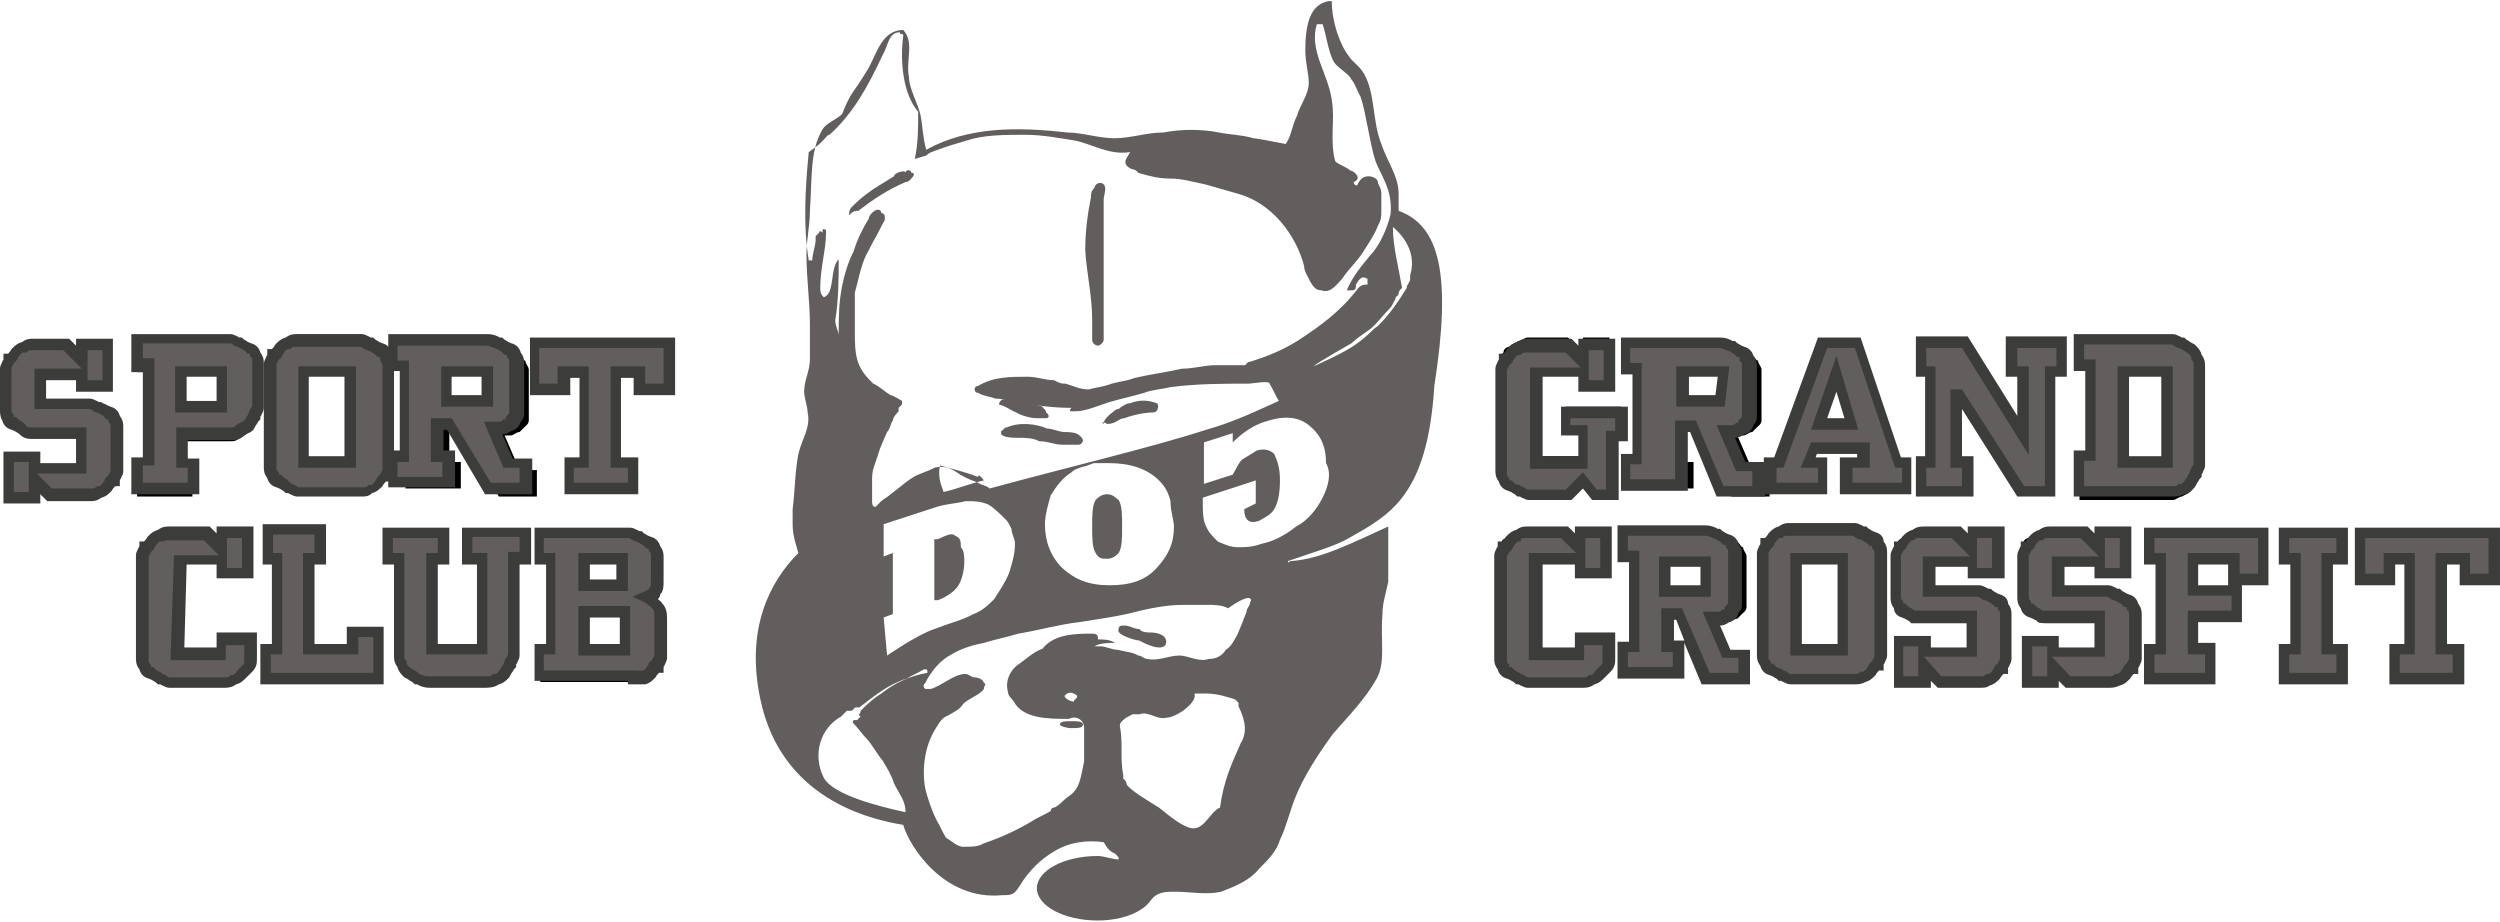 <?xml version="1.0" encoding="utf-8"?>
<!-- Generator: Adobe Illustrator 21.0.2, SVG Export Plug-In . SVG Version: 6.00 Build 0)  -->
<svg version="1.1" id="Layer_1" xmlns="http://www.w3.org/2000/svg" xmlns:xlink="http://www.w3.org/1999/xlink" x="0px" y="0px"
	 viewBox="0 0 217 80" style="enable-background:new 0 0 217 80;" xml:space="preserve">
<style type="text/css">
	.st0{fill:#615E5D;}
	.st1{fill:#3C3C3B;}
</style>
<g>
	<path d="M12.9,32.3h-1V30H20c0.3,0,0.5,0,0.8,0.3c0.3,0,0.5,0.3,0.8,0.5c0.3,0.3,0.3,0.5,0.5,0.5c0,0.3,0.3,0.5,0.3,0.8v3.8
		c0,0.3,0,0.5-0.3,0.8c0,0.3-0.3,0.5-0.5,0.8c-0.3,0.3-0.5,0.3-0.8,0.5c-0.3,0.3-0.5,0.3-0.8,0.3h-4.3v2.5h1v2.3h-4.8v-2.3h1V32.3z
		 M15.7,35.3h3.5v-3h-3.5V35.3z"/>
</g>
<g>
	<path d="M23.5,31.7c0-0.3,0-0.5,0.3-0.8c0-0.3,0.3-0.5,0.5-0.5c0.3-0.3,0.5-0.3,0.8-0.5c0.3,0,0.5-0.3,0.8-0.3h5.6
		c0.3,0,0.5,0,0.8,0.3c0.3,0,0.5,0.3,0.8,0.5c0.3,0.3,0.3,0.5,0.5,0.5c0,0.3,0.3,0.5,0.3,0.8v8.9c0,0.3,0,0.5-0.3,0.8
		c0,0.3-0.3,0.5-0.5,0.5c-0.3,0.3-0.5,0.3-0.8,0.5c-0.3,0-0.5,0.3-0.8,0.3h-5.6c-0.3,0-0.5,0-0.8-0.3c-0.3,0-0.5-0.3-0.8-0.5
		c-0.3-0.3-0.3-0.5-0.5-0.5c0-0.3-0.3-0.5-0.3-0.8V31.7z M26.6,40.1h4.1v-7.9h-4.1V40.1z"/>
</g>
<g>
	<path d="M40,37.3h-1v2.8h1v2.3h-4.8v-2.3h1v-7.9h-1V30h8.1c0.3,0,0.5,0,1,0.3c0.3,0,0.5,0.3,0.8,0.5c0.3,0.3,0.3,0.5,0.5,0.5
		c0,0.3,0.3,0.5,0.3,0.8v3.6c0,0.3,0,0.5,0,0.8c0,0.3-0.3,0.5-0.3,0.5c-0.3,0.3-0.3,0.3-0.5,0.5c-0.3,0-0.5,0.3-0.8,0.3h-0.5l1.3,3
		h1.5v2.3h-3.3L40,37.3z M39,34.8h3.5v-2.5H39V34.8z"/>
</g>
<g>
	<polygon points="55.5,32.3 53.5,32.3 53.5,40.1 55,40.1 55,42.4 49.4,42.4 49.4,40.1 50.7,40.1 50.7,32.3 48.9,32.3 48.9,33.8 
		46.4,33.8 46.4,29.7 58,29.7 58,33.8 55.5,33.8 	"/>
</g>
<g>
	<path class="st0" d="M19.2,35.3h-3.5v-3h3.5V35.3z M12.9,40.1h-1v2.3h4.8v-2.3h-1v-2.5H20c0.3,0,0.5,0,0.8-0.3s0.5-0.3,0.8-0.5
		c0.3-0.3,0.3-0.5,0.5-0.8c0-0.3,0.3-0.5,0.3-0.8v-3.8c0-0.3,0-0.5-0.3-0.8c0-0.3-0.3-0.5-0.5-0.5C21.3,30,21,30,20.8,29.7
		c-0.3,0-0.5-0.3-0.8-0.3h-8.1v2.3h1V40.1z"/>
</g>
<g>
	<path class="st1" d="M17.2,42.9h-5.8v-3.2h1v-7.4h-1V29H20c0.2,0,0.4,0.1,0.6,0.2c0.1,0,0.1,0.1,0.2,0.1H21l0.1,0.1
		c0.1,0.1,0.1,0.1,0.3,0.2c0.1,0.1,0.2,0.1,0.4,0.2c0.4,0.1,0.7,0.4,0.8,0.8c0.3,0.4,0.3,0.7,0.3,1v3.8c0,0.2-0.1,0.4-0.2,0.6
		c0,0.1-0.1,0.1-0.1,0.2v0.2l-0.1,0.1c-0.1,0.1-0.1,0.1-0.2,0.3c-0.1,0.1-0.2,0.3-0.3,0.5c-0.2,0.2-0.4,0.3-0.5,0.3
		c-0.1,0.1-0.2,0.1-0.3,0.2c-0.4,0.4-0.8,0.4-1.1,0.4h-3.8v1.6h1V42.9z M12.4,41.9h3.9v-1.3h-1v-3.5H20c0.2,0,0.3,0,0.4-0.1
		c0.2-0.2,0.4-0.3,0.5-0.3c0.1-0.1,0.2-0.1,0.3-0.2c0.1-0.1,0.1-0.1,0.2-0.3c0.1-0.1,0.1-0.2,0.2-0.4c0-0.1,0.1-0.3,0.2-0.4
		c0-0.1,0.1-0.1,0.1-0.2l0-3.8c0-0.2,0-0.3-0.1-0.4l-0.1-0.1v-0.2h-0.2l-0.2-0.2c-0.1-0.1-0.1-0.1-0.3-0.2c-0.1-0.1-0.2-0.1-0.4-0.2
		c-0.1,0-0.3-0.1-0.4-0.2c-0.1,0-0.1-0.1-0.2-0.1l-7.6,0v1.3h1v9.3h-1V41.9z M19.7,35.8h-4.5v-4h4.5V35.8z M16.2,34.8h2.6v-2.1h-2.6
		V34.8z"/>
</g>
<g>
	<path class="st0" d="M30.4,40.1h-4.1v-7.9h4.1V40.1z M23.5,40.6c0,0.3,0,0.5,0.3,0.8c0,0.3,0.3,0.5,0.5,0.5
		c0.3,0.3,0.5,0.3,0.8,0.5c0.3,0,0.5,0.3,0.8,0.3h5.6c0.3,0,0.5,0,0.8-0.3c0.3,0,0.5-0.3,0.8-0.5c0.3-0.3,0.3-0.5,0.5-0.5
		c0-0.3,0.3-0.5,0.3-0.8v-8.9c0-0.3,0-0.5-0.3-0.8c0-0.3-0.3-0.5-0.5-0.5c-0.3-0.3-0.5-0.3-0.8-0.5c-0.3,0-0.5-0.3-0.8-0.3h-5.6
		c-0.3,0-0.5,0-0.8,0.3c-0.3,0-0.5,0.3-0.8,0.5c-0.3,0.3-0.3,0.5-0.5,0.5c0,0.3-0.3,0.5-0.3,0.8V40.6z"/>
</g>
<g>
	<path class="st1" d="M31.4,43.1h-5.6c-0.2,0-0.4-0.1-0.6-0.2c-0.1,0-0.1-0.1-0.2-0.1h-0.2l-0.1-0.1c-0.1-0.1-0.1-0.1-0.3-0.2
		c-0.1-0.1-0.2-0.1-0.4-0.2c-0.4-0.1-0.7-0.4-0.8-0.8c-0.3-0.4-0.3-0.7-0.3-1v-8.9c0-0.2,0.1-0.4,0.2-0.6c0-0.1,0.1-0.1,0.1-0.2
		v-0.5l0.4,0c0.1-0.1,0.2-0.2,0.3-0.4c0.3-0.3,0.5-0.5,0.9-0.6c0.4-0.3,0.7-0.3,1-0.3h5.6c0.2,0,0.4,0.1,0.6,0.2
		c0.1,0,0.1,0.1,0.2,0.1h0.2l0.1,0.1c0.1,0.1,0.1,0.1,0.3,0.2c0.1,0.1,0.2,0.1,0.4,0.2c0.4,0.1,0.7,0.4,0.7,0.8
		c0.3,0.4,0.3,0.7,0.3,1v8.9c0,0.2-0.1,0.4-0.2,0.6c0,0.1-0.1,0.1-0.1,0.2v0.5l-0.4,0c-0.1,0.1-0.2,0.2-0.3,0.4
		c-0.3,0.3-0.5,0.5-0.9,0.6C32,43.1,31.7,43.1,31.4,43.1z M25.3,42c0.1,0,0.3,0.1,0.4,0.2c0.1,0,0.1,0.1,0.2,0.1l5.6,0
		c0.2,0,0.3,0,0.4-0.1l0.1-0.1h0.2c0.1,0,0.3-0.2,0.4-0.4c0.1-0.1,0.1-0.1,0.1-0.2c0.1-0.1,0.1-0.2,0.3-0.3c0-0.1,0.1-0.2,0.1-0.2
		c0-0.1,0.1-0.1,0.1-0.2l0-8.9c0-0.2,0-0.3-0.1-0.4L33,31.2V31h-0.2l-0.2-0.2c-0.1-0.1-0.1-0.1-0.3-0.2c-0.1-0.1-0.2-0.1-0.4-0.2
		c-0.1,0-0.3-0.1-0.4-0.2c-0.1,0-0.1-0.1-0.2-0.1l-5.6,0c-0.2,0-0.3,0-0.4,0.1l-0.1,0.1h-0.2c-0.1,0-0.3,0.2-0.4,0.4
		c-0.1,0.1-0.1,0.1-0.1,0.2c-0.1,0.1-0.1,0.2-0.3,0.3c0,0.1-0.1,0.2-0.1,0.2c0,0.1-0.1,0.1-0.1,0.2l0,8.9c0,0.2,0,0.3,0.1,0.4
		l0.1,0.1v0.2h0.2l0.2,0.2c0.1,0.1,0.1,0.1,0.3,0.2C25,41.8,25.1,41.8,25.3,42z M30.9,40.6h-5v-8.8h5V40.6z M26.8,39.6h3.1v-6.9
		h-3.1V39.6z"/>
</g>
<g>
	<path class="st0" d="M42.3,34.8h-3.5v-2.5h3.5V34.8z M42.3,42.4h3.3v-2.3h-1.5l-1.3-3h0.5c0.3,0,0.5,0,0.8-0.3
		c0.3,0,0.5-0.3,0.5-0.5c0.3-0.3,0.3-0.5,0.3-0.5c0-0.3,0-0.5,0-0.8v-3.6c0-0.3,0-0.5-0.3-0.8c0-0.3-0.3-0.5-0.5-0.5
		c-0.3-0.3-0.5-0.3-0.8-0.5c-0.3,0-0.5-0.3-1-0.3h-8.1v2.3h1v7.9h-1v2.3H39v-2.3h-1v-2.8h1L42.3,42.4z"/>
</g>
<g>
	<path class="st1" d="M46.1,42.9h-4l-3.3-5.6h-0.3v1.8h1v3.2h-5.8v-3.2h1v-6.9h-1V29h8.6c0.4,0,0.7,0.1,0.9,0.2
		c0.1,0,0.1,0.1,0.2,0.1h0.2l0.1,0.1c0.1,0.1,0.1,0.1,0.3,0.2c0.1,0.1,0.2,0.1,0.4,0.2c0.4,0.1,0.7,0.4,0.8,0.8
		c0.3,0.4,0.3,0.7,0.3,1v4.3c0,0.1,0,0.4-0.3,0.7c-0.1,0.4-0.4,0.7-0.8,0.8c-0.3,0.2-0.5,0.3-0.8,0.3l0.9,2.1h1.7V42.9z M42.6,41.9
		h2.5v-1.3h-1.4l-1.7-4h1.2c0.2,0,0.3,0,0.4-0.1l0.1-0.1h0.2v-0.2l0.2-0.2c0.1-0.1,0.1-0.2,0.1-0.2l0-4.3c0-0.2,0-0.3-0.1-0.4
		l-0.1-0.1v-0.2h-0.2l-0.2-0.2c-0.1-0.1-0.1-0.1-0.3-0.2c-0.1-0.1-0.2-0.1-0.4-0.2c-0.1,0-0.2-0.1-0.3-0.1c-0.2-0.1-0.3-0.1-0.5-0.1
		h-7.6v1.3h1v8.8h-1v1.3h3.9v-1.3h-1v-3.8h1.8L42.6,41.9z M42.8,35.3h-4.5v-3.5h4.5V35.3z M39.2,34.3h2.6v-1.6h-2.6V34.3z"/>
</g>
<g>
	<polygon class="st0" points="55.5,33.8 58,33.8 58,29.7 46.4,29.7 46.4,33.8 48.9,33.8 48.9,32.3 50.7,32.3 50.7,40.1 49.4,40.1 
		49.4,42.4 55,42.4 55,40.1 53.5,40.1 53.5,32.3 55.5,32.3 	"/>
</g>
<g>
	<path class="st1" d="M55.5,42.9h-6.5v-3.2h1.3v-6.9h-0.8v1.5h-3.5v-5h12.6v5H55v-1.5h-1.1v6.9h1.5V42.9z M49.9,41.9h4.6v-1.3H53
		v-8.8h3v1.5h1.6v-3.1H46.8v3.1h1.6v-1.5h2.7v8.8h-1.3V41.9z"/>
</g>
<g>
	<path d="M15.7,56.4h3.8v-1.3H22v1.8c0,0.3,0,0.5-0.3,0.8c-0.3,0.3-0.3,0.5-0.5,0.5c-0.3,0.3-0.5,0.3-0.8,0.5
		c-0.3,0-0.5,0.3-0.8,0.3h-4.8c-0.3,0-0.5,0-0.8-0.3c-0.3,0-0.5-0.3-0.8-0.5c-0.3-0.3-0.3-0.5-0.5-0.5c0-0.3-0.3-0.5-0.3-0.8V48
		c0-0.3,0-0.5,0.3-0.8c0-0.3,0.3-0.5,0.5-0.5c0.3-0.3,0.5-0.3,0.8-0.5c0.3,0,0.5-0.3,0.8-0.3h3.3l1.3,1.3V46h2.3v3.6h-2.5v-1.3h-3.8
		L15.7,56.4L15.7,56.4z"/>
</g>
<g>
	<polygon points="27.9,48.5 26.8,48.5 26.8,56.4 30.6,56.4 30.6,54.9 32.9,54.9 32.9,58.9 23,58.9 23,56.4 24.1,56.4 24.1,48.5 
		23.3,48.5 23.3,46 27.9,46 	"/>
</g>
<g>
	<path d="M41.5,56.4v-7.9h-1.3v-2.3h5.1v2.3h-1v8.4c0,0.3,0,0.5-0.3,0.8c0,0.3-0.3,0.5-0.5,0.8c-0.3,0.3-0.5,0.3-0.8,0.5
		c-0.3,0-0.5,0.3-1,0.3H37c-0.3,0-0.8,0-1-0.3c-0.3,0-0.5-0.3-0.8-0.5c-0.3-0.3-0.3-0.5-0.5-0.8c0-0.3-0.3-0.5-0.3-0.8v-8.4h-1v-2.3
		h4.8v2.3h-1v7.9H41.5z"/>
</g>
<g>
	<path d="M46.9,58.9v-2.3h1v-7.9h-1v-2.3h7.9c0.3,0,0.5,0,0.8,0.3c0.3,0,0.5,0.3,0.8,0.5c0.3,0.3,0.3,0.5,0.5,0.5
		c0,0.3,0.3,0.5,0.3,0.8v2c0,0.5,0,0.8-0.3,1c-0.3,0.3-0.5,0.5-0.8,0.5c0.5,0,0.8,0.3,1,0.8c0.3,0.3,0.3,0.8,0.3,1v3.3
		c0,0.3,0,0.5-0.3,0.8c0,0.3-0.3,0.5-0.5,0.5c-0.3,0.3-0.5,0.3-0.8,0.5c-0.3,0-0.5,0.3-0.8,0.3h-8.1C46.9,59.2,46.9,58.9,46.9,58.9z
		 M50.7,50.8H54v-2.3h-3.3V50.8z M50.7,56.4h3.5v-3.3h-3.5V56.4z"/>
</g>
<g>
	<path class="st0" d="M15.7,48.5h3.5v1.3h2.3v-3.6h-2.3v1.3L18,46.2h-3.3c-0.3,0-0.5,0-0.8,0.3c-0.3,0-0.5,0.3-0.8,0.5
		c-0.3,0.3-0.3,0.5-0.5,0.5c0,0.3-0.3,0.5-0.3,0.8v8.9c0,0.3,0,0.5,0.3,0.8c0,0.3,0.3,0.5,0.5,0.5c0.3,0.3,0.5,0.3,0.8,0.5
		c0.3,0,0.5,0.3,0.8,0.3h4.8c0.3,0,0.5,0,0.8-0.3c0.3,0,0.5-0.3,0.8-0.5c0.3-0.3,0.5-0.5,0.5-0.5c0.3-0.3,0.3-0.5,0.3-0.8v-1.8h-2.5
		v1.3h-3.8L15.7,48.5L15.7,48.5z"/>
</g>
<g>
	<path class="st1" d="M19.5,59.7h-4.8c-0.2,0-0.4-0.1-0.6-0.2c-0.1,0-0.1-0.1-0.2-0.1h-0.2l-0.1-0.1c-0.1-0.1-0.1-0.1-0.3-0.2
		c-0.1-0.1-0.2-0.1-0.4-0.2c-0.4-0.1-0.7-0.4-0.8-0.8c-0.3-0.4-0.3-0.7-0.3-1v-8.9c0-0.2,0.1-0.4,0.2-0.6c0-0.1,0.1-0.1,0.1-0.2V47
		l0.4,0c0.1-0.1,0.2-0.2,0.3-0.4c0.3-0.3,0.5-0.5,0.9-0.6c0.4-0.3,0.7-0.3,1-0.3h3.5l0.6,0.6v-0.6H22v4.5h-3.2V49h-2.6l-0.2,7.2h2.8
		v-1.3h3.5v2.3c0,0.3,0,0.7-0.4,1.1l-0.5,0.5c-0.3,0.3-0.5,0.5-0.9,0.6C20.1,59.7,19.7,59.7,19.5,59.7z M14.1,58.5
		c0.1,0,0.3,0.1,0.4,0.2c0.1,0,0.1,0.1,0.2,0.1l4.8,0c0.2,0,0.3,0,0.4-0.1l0.1-0.1h0.2c0.1,0,0.3-0.2,0.4-0.4l0.5-0.5
		c0.1-0.1,0.1-0.2,0.1-0.4v-1.3h-1.6v1.3h-4.8l0.3-9.1h3.9l-1.3-1.3h-3.1c-0.2,0-0.3,0-0.4,0.1L14.1,47h-0.2c-0.1,0-0.3,0.2-0.4,0.4
		c-0.1,0.1-0.1,0.1-0.1,0.2c-0.1,0.1-0.1,0.2-0.3,0.3c0,0.1-0.1,0.2-0.1,0.2c0,0.1-0.1,0.1-0.1,0.2l0,8.9c0,0.2,0,0.3,0.1,0.4
		l0.1,0.1v0.2h0.2l0.2,0.2c0.1,0.1,0.1,0.1,0.3,0.2C13.9,58.3,14,58.4,14.1,58.5z M19.7,49.3H21v-2.6h-1.3V49.3z"/>
</g>
<g>
	<polygon class="st0" points="27.9,46 23.3,46 23.3,48.5 24.1,48.5 24.1,56.4 23,56.4 23,58.9 32.9,58.9 32.9,54.9 30.6,54.9 
		30.6,56.4 26.8,56.4 26.8,48.5 27.9,48.5 	"/>
</g>
<g>
	<path class="st1" d="M33.4,59.4H22.6v-3.5h1V49h-0.8v-3.5h5.5V49h-1v6.9h2.8v-1.5h3.2V59.4z M23.5,58.4h8.9v-3.1h-1.3v1.5h-4.8V48
		h1v-1.6h-3.6V48h0.8v8.8h-1V58.4z"/>
</g>
<g>
	<path class="st0" d="M37.5,56.4v-7.9h1v-2.3h-4.8v2.3h1v8.4c0,0.3,0,0.5,0.3,0.8c0,0.3,0.3,0.5,0.5,0.8c0.3,0.3,0.5,0.3,0.8,0.5
		c0.3,0,0.5,0.3,1,0.3h4.8c0.3,0,0.8,0,1-0.3c0.3,0,0.5-0.3,0.8-0.5c0.3-0.3,0.3-0.5,0.5-0.8c0-0.3,0.3-0.5,0.3-0.8v-8.4h1v-2.3
		h-5.1v2.3h1.3v7.9H37.5z"/>
</g>
<g>
	<path class="st1" d="M42.1,59.7h-4.8c-0.4,0-0.7-0.1-0.9-0.2c-0.1,0-0.1-0.1-0.2-0.1H36l-0.1-0.1c-0.1-0.1-0.1-0.1-0.3-0.2
		c-0.1-0.1-0.3-0.2-0.5-0.3c-0.3-0.3-0.5-0.5-0.6-0.9c-0.3-0.4-0.3-0.7-0.3-1V49h-1v-3.2H39V49h-1v6.9h3.4V49h-1.3v-3.2h6V49h-1v7.9
		c0,0.2-0.1,0.4-0.2,0.6c0,0.1-0.1,0.1-0.1,0.2v0.2L44.7,58c-0.1,0.1-0.1,0.1-0.2,0.3c-0.1,0.1-0.2,0.3-0.3,0.5
		c-0.3,0.3-0.5,0.5-0.9,0.6C42.9,59.7,42.3,59.7,42.1,59.7z M36.4,58.5c0.1,0,0.2,0.1,0.3,0.1c0.2,0.1,0.3,0.1,0.5,0.1h4.8
		c0.4,0,0.6,0,0.7-0.1l0.1-0.1h0.2c0.1,0,0.3-0.2,0.4-0.4c0.1-0.1,0.1-0.1,0.2-0.3c0.1-0.1,0.1-0.2,0.2-0.4c0-0.1,0.1-0.3,0.2-0.4
		c0-0.1,0.1-0.1,0.1-0.2l0-8.9h1v-1.3H41V48h1.3v8.8H37V48h1v-1.3h-3.9V48h1v8.9c0,0.2,0,0.3,0.1,0.4l0.1,0.1v0.2
		c0,0.1,0.2,0.3,0.4,0.4c0.1,0.1,0.1,0.1,0.3,0.2C36.2,58.3,36.3,58.4,36.4,58.5z"/>
</g>
<g>
	<path class="st0" d="M50.7,48.5H54v2.3h-3.3V48.5z M50.7,53.1h3.5v3.3h-3.5V53.1z M55,58.9c0.3,0,0.5,0,0.8-0.3
		c0.3,0,0.5-0.3,0.8-0.5c0.3-0.3,0.3-0.5,0.5-0.5c0-0.3,0.3-0.5,0.3-0.8v-3.3c0-0.3,0-0.8-0.3-1c-0.3-0.3-0.5-0.5-1-0.8
		c0.5-0.3,0.8-0.3,0.8-0.5c0.3-0.3,0.3-0.5,0.3-1v-2c0-0.3,0-0.5-0.3-0.8c0-0.3-0.3-0.5-0.5-0.5c-0.3-0.3-0.5-0.3-0.8-0.5
		c-0.3,0-0.5-0.3-0.8-0.3h-7.9v2.3h1v7.9h-1v2.3H55V58.9z"/>
</g>
<g>
	<path class="st1" d="M55,59.4h-0.5v-0.3h-8.1v-3.2h1V49h-1v-3.2h8.3c0.2,0,0.4,0.1,0.6,0.2c0.1,0,0.1,0.1,0.2,0.1h0.2l0.1,0.1
		c0.1,0.1,0.1,0.1,0.3,0.2c0.1,0.1,0.2,0.1,0.4,0.2c0.4,0.1,0.7,0.4,0.8,0.8c0.3,0.4,0.3,0.7,0.3,1v2c0,0.5,0,0.9-0.3,1.2
		c0,0.2-0.1,0.3-0.2,0.4c0.1,0.1,0.3,0.2,0.4,0.4c0.4,0.4,0.4,1,0.4,1.4v3.3c0,0.2-0.1,0.4-0.2,0.6c0,0.1-0.1,0.1-0.1,0.2v0.5
		l-0.4,0c-0.1,0.1-0.2,0.2-0.3,0.4c-0.3,0.3-0.5,0.5-0.9,0.6C55.6,59.4,55.2,59.4,55,59.4z M47.4,58.2h8.1v0.1l0.1-0.1h0.2
		c0.1,0,0.3-0.2,0.4-0.4c0.1-0.1,0.1-0.1,0.1-0.2c0.1-0.1,0.1-0.2,0.3-0.3c0-0.1,0.1-0.2,0.1-0.2c0-0.1,0.1-0.1,0.1-0.2l0-3.3
		c0-0.4,0-0.6-0.1-0.7c-0.2-0.2-0.5-0.5-0.9-0.7l-0.9-0.4l0.9-0.4c0.2-0.1,0.3-0.1,0.4-0.2c0,0,0.1,0,0.1,0v-0.1l0.1-0.1
		c0.1-0.1,0.1-0.2,0.1-0.7v-2c0-0.2,0-0.3-0.1-0.4l-0.1-0.1v-0.2h-0.2l-0.2-0.2c-0.1-0.1-0.1-0.1-0.3-0.2c-0.1-0.1-0.2-0.1-0.4-0.2
		c-0.1,0-0.3-0.1-0.4-0.2c-0.1,0-0.1-0.1-0.2-0.1l-7.4,0V48h1v8.8h-1V58.2z M54.7,56.9h-4.5v-4.3h4.5V56.9z M51.2,55.9h2.6v-2.3
		h-2.6V55.9z M54.5,51.3h-4.3V48h4.3V51.3z M51.2,50.3h2.3V49h-2.3V50.3z"/>
</g>
<g>
	<path d="M135.9,35.3h4.8v2h-0.8v5.1h-1.5l-1-1.3l-1.3,1.3h-3.5c-0.3,0-0.5,0-0.8-0.3c-0.3,0-0.5-0.3-0.8-0.5
		c-0.3-0.3-0.3-0.5-0.5-0.5c0-0.3-0.3-0.5-0.3-0.8v-8.9c0-0.3,0-0.5,0.3-0.8c0-0.3,0.3-0.5,0.5-0.5c0.3-0.3,0.5-0.3,0.8-0.5
		c0.3,0,0.5-0.3,0.8-0.3h3.5l1.3,1.3v-1.3h2.3V33h-2.3v-1.3h-4.1v7.9h4.1v-2.8h-1.5V35.3z"/>
</g>
<g>
	<path d="M147,37.3h-1v2.8h1v2.3h-4.8v-2.3h1v-7.9h-1V30h8.1c0.3,0,0.5,0,1,0.3c0.3,0,0.5,0.3,0.8,0.5c0.3,0.3,0.3,0.5,0.5,0.5
		c0,0.3,0.3,0.5,0.3,0.8v3.6c0,0.3,0,0.5,0,0.8c0,0.3-0.3,0.5-0.3,0.5c-0.3,0.3-0.3,0.3-0.5,0.5c-0.3,0-0.5,0.3-0.8,0.3h-0.5l1.3,3
		h1.5v2.3h-3.3L147,37.3z M146,34.8h3.5v-2.5H146V34.8z"/>
</g>
<g>
	<path d="M161.5,38.9h-4.3l-0.5,1.3h1.3v2.3h-4.6v-2.3h0.8l3.8-10.4h3l3.5,10.4h0.8v2.3h-5.3v-2.3h1.5L161.5,38.9z M159.2,32.5
		l-1.5,4.3h2.8L159.2,32.5L159.2,32.5z"/>
</g>
<g>
	<polygon points="175.7,37.8 175.7,32.3 174.6,32.3 174.6,29.7 179,29.7 179,32.3 177.9,32.3 177.9,42.7 175.4,42.7 170.1,34.3 
		169.8,34.3 169.8,40.1 170.8,40.1 170.8,42.7 166.8,42.7 166.8,40.1 167.5,40.1 167.5,32.3 166.8,32.3 166.8,29.7 170.6,29.7 	"/>
</g>
<g>
	<path d="M180.5,40.1h1v-7.9h-1V30h8.1c0.3,0,0.5,0,0.8,0.3c0.3,0,0.5,0.3,0.8,0.5c0.3,0.3,0.3,0.5,0.5,0.8c0,0.3,0.3,0.5,0.3,0.8
		v8.6c0,0.3,0,0.5-0.3,0.8c0,0.3-0.3,0.5-0.5,0.8c-0.3,0.3-0.5,0.3-0.8,0.5c-0.3,0-0.5,0.3-0.8,0.3h-8.1V40.1z M184.3,40.1h3.8v-7.9
		h-3.8V40.1z"/>
</g>
<g>
	<path class="st0" d="M135.9,37.3h1.5v2.8h-4.1v-7.9h4.1v1.3h2.3V30h-2.3v1.3l-1.3-1.3h-3.5c-0.3,0-0.5,0-0.8,0.3
		c-0.3,0-0.5,0.3-0.8,0.5c-0.3,0.3-0.3,0.5-0.5,0.5c0,0.3-0.3,0.5-0.3,0.8v8.9c0,0.3,0,0.5,0.3,0.8c0,0.3,0.3,0.5,0.5,0.5
		c0.3,0.3,0.5,0.3,0.8,0.5c0.3,0,0.5,0.3,0.8,0.3h3.5l1.3-1.3l1,1.3h1.5v-5.1h0.8v-2h-4.8V37.3z"/>
</g>
<g>
	<path class="st1" d="M140.4,43.4h-2.2l-0.8-1l-1,1h-3.7c-0.2,0-0.4-0.1-0.6-0.2c-0.1,0-0.1-0.1-0.2-0.1h-0.2l-0.1-0.1
		c-0.1-0.1-0.1-0.1-0.3-0.2c-0.1-0.1-0.2-0.1-0.4-0.2c-0.4-0.1-0.7-0.4-0.8-0.8c-0.3-0.4-0.3-0.7-0.3-1V32c0-0.2,0.1-0.4,0.2-0.6
		c0-0.1,0.1-0.1,0.1-0.2v-0.5l0.4,0c0.1-0.1,0.2-0.2,0.3-0.4c0.3-0.3,0.5-0.5,0.9-0.6c0.4-0.3,0.7-0.3,1-0.3h3.7l0.6,0.6v-0.6h3.2
		V34h-3.2v-1.3h-3.1v6.9h3.1v-1.8h-1.5v-2.5h5.8v3h-0.8V43.4z M132,42.2c0.1,0,0.3,0.1,0.4,0.2c0.1,0,0.1,0.1,0.2,0.1l3.3,0l1.5-1.5
		l1.2,1.5h0.8v-5.1h0.8v-1.1h-3.9v0.6h1.5v3.8h-5v-8.8h4.4l-1.3-1.3h-3.4c-0.2,0-0.3,0-0.4,0.1l-0.1,0.1h-0.2
		c-0.1,0-0.3,0.2-0.4,0.4c-0.1,0.1-0.1,0.1-0.1,0.2c-0.1,0.1-0.1,0.2-0.3,0.3c0,0.1-0.1,0.2-0.1,0.2c0,0.1-0.1,0.1-0.1,0.2l0,8.9
		c0,0.2,0,0.3,0.1,0.4l0.1,0.1v0.2h0.2l0.2,0.2c0.1,0.1,0.1,0.1,0.3,0.2C131.7,42,131.9,42.1,132,42.2z M137.9,33h1.3v-2.6h-1.3V33z
		"/>
</g>
<g>
	<path class="st0" d="M149.3,34.8H146v-2.5h3.5L149.3,34.8L149.3,34.8z M149.3,42.7h3.3v-2.3h-1.5l-1.3-3h0.5c0.3,0,0.5,0,0.8-0.3
		c0.3,0,0.5-0.3,0.5-0.5c0.3-0.3,0.3-0.5,0.3-0.5c0-0.3,0-0.5,0-0.8v-3.6c0-0.3,0-0.5-0.3-0.8c0-0.3-0.3-0.5-0.5-0.5
		c-0.3-0.3-0.5-0.3-0.8-0.5c-0.3,0-0.5-0.3-1-0.3h-8.1V32h1v7.9h-1v2.3h4.8v-2.3l0,0v-2.8h1L149.3,42.7z"/>
</g>
<g>
	<path class="st1" d="M153.1,43.1H149l-2.3-5.6h-0.2v5.1h-5.8v-3.2h1v-6.9h-1v-3.2h8.6c0.4,0,0.7,0.1,0.9,0.2c0.1,0,0.1,0.1,0.2,0.1
		h0.2l0.1,0.1c0.1,0.1,0.1,0.1,0.3,0.2c0.1,0.1,0.2,0.1,0.4,0.2c0.4,0.1,0.7,0.4,0.8,0.8c0.3,0.4,0.3,0.7,0.3,1v4.3
		c0,0.1,0,0.4-0.3,0.7c-0.1,0.4-0.4,0.7-0.8,0.8c-0.3,0.2-0.5,0.3-0.8,0.3l0.9,2.1h1.7V43.1z M149.6,42.2h2.5v-1.3h-1.4l-1.7-4h1.2
		c0.2,0,0.3,0,0.4-0.1l0.1-0.1h0.2v-0.2l0.2-0.2c0.1-0.1,0.1-0.2,0.1-0.2l0-4.3c0-0.2,0-0.3-0.1-0.4l-0.1-0.1V31h-0.2l-0.2-0.2
		c-0.1-0.1-0.1-0.1-0.3-0.2c-0.1-0.1-0.2-0.1-0.4-0.2c-0.1,0-0.2-0.1-0.3-0.1c-0.2-0.1-0.3-0.1-0.5-0.1h-7.6v1.3h1v8.8h-1v1.3h3.9
		v-5.1h1.8L149.6,42.2z M149.7,35.3h-4.2v-3.5h4.6L149.7,35.3z M146.5,34.3h2.4l0.2-1.6h-2.5V34.3z"/>
</g>
<g>
	<path class="st0" d="M159.4,32.5l1.3,4.3h-2.8L159.4,32.5L159.4,32.5z M161.7,40.1h-1.5v2.3h5.3v-2.3h-0.8l-3.5-10.4h-3l-3.8,10.4
		h-0.8v2.3h4.6v-2.3h-1.3l0.5-1.3h4.3V40.1z"/>
</g>
<g>
	<path class="st1" d="M166,42.9h-6.3v-3.2h1.5v-0.3h-3.5l-0.1,0.3h1v3.2h-5.5v-3.2h0.9l3.8-10.4h3.7l3.5,10.4h0.9V42.9z M160.7,41.9
		h4.4v-1.3h-0.6l-3.5-10.4h-2.4l-3.8,10.4h-0.6v1.3h3.6v-1.3h-1.5l0.9-2.2h5.1v2.2h-1.5V41.9z M161.3,37.3h-4.1l2.2-6.4L161.3,37.3z
		 M158.6,36.3h1.5l-0.7-2.3L158.6,36.3z"/>
</g>
<g>
	<polygon class="st0" points="175.7,37.8 170.6,29.7 166.8,29.7 166.8,32.3 167.5,32.3 167.5,40.1 166.8,40.1 166.8,42.7 
		170.8,42.7 170.8,40.1 169.8,40.1 169.8,34.3 170.1,34.3 175.4,42.7 177.9,42.7 177.9,32.3 179,32.3 179,29.7 174.6,29.7 
		174.6,32.3 175.7,32.3 	"/>
</g>
<g>
	<path class="st1" d="M178.4,43.1h-3.3l-4.8-7.6v4.1h1v3.5h-5v-3.5h0.8v-6.9h-0.8v-3.5h4.5l4.3,6.9v-3.4h-1v-3.5h5.3v3.5h-1V43.1z
		 M175.7,42.2h1.8V31.8h1v-1.6h-3.4v1.6h1v7.7l-5.8-9.3h-3.1v1.6h0.8v8.8h-0.8v1.6h3.1v-1.6h-1v-6.8h1L175.7,42.2z"/>
</g>
<g>
	<path class="st0" d="M184.3,32.3h3.8v7.9h-3.8V32.3z M180.5,42.7h8.1c0.3,0,0.5,0,0.8-0.3c0.3,0,0.5-0.3,0.8-0.5
		c0.3-0.3,0.3-0.5,0.5-0.8c0-0.3,0.3-0.5,0.3-0.8v-8.6c0-0.3,0-0.5-0.3-0.8c0-0.3-0.3-0.5-0.5-0.8c-0.3-0.3-0.5-0.3-0.8-0.5
		c-0.3,0-0.5-0.3-0.8-0.3h-8.1v2.3h1v7.9h-1V42.7z"/>
</g>
<g>
	<path class="st1" d="M188.6,43.1H180v-4h1v-6.9h-1V29h8.6c0.2,0,0.4,0.1,0.6,0.2c0.1,0,0.1,0.1,0.2,0.1h0.2l0.1,0.1
		c0.1,0.1,0.1,0.1,0.3,0.2c0.1,0.1,0.3,0.2,0.5,0.3c0.3,0.3,0.5,0.5,0.6,0.9c0.3,0.4,0.3,0.7,0.3,1v8.6c0,0.2-0.1,0.4-0.2,0.6
		c0,0.1-0.1,0.1-0.1,0.2v0.2l-0.1,0.1c-0.1,0.1-0.1,0.1-0.2,0.3c-0.1,0.1-0.2,0.3-0.3,0.5c-0.3,0.3-0.5,0.5-0.9,0.6
		C189.2,43.1,188.8,43.1,188.6,43.1z M181,42.2h7.6c0.2,0,0.3,0,0.4-0.1l0.1-0.1h0.2c0.1,0,0.3-0.2,0.4-0.4c0.1-0.1,0.1-0.1,0.2-0.3
		c0.1-0.1,0.1-0.2,0.2-0.4c0-0.1,0.1-0.3,0.2-0.4c0-0.1,0.1-0.1,0.1-0.2l0-8.6c0-0.2,0-0.3-0.1-0.4l-0.1-0.1V31
		c0-0.1-0.2-0.3-0.4-0.4c-0.1-0.1-0.1-0.1-0.3-0.2c-0.1-0.1-0.2-0.1-0.4-0.2c-0.1,0-0.3-0.1-0.4-0.2c-0.1,0-0.1-0.1-0.2-0.1l-7.6,0
		v1.3h1v8.8h-1V42.2z M188.6,40.6h-4.8v-8.8h4.8V40.6z M184.8,39.6h2.8v-6.9h-2.8V39.6z"/>
</g>
<g>
	<path d="M133.3,56.4h3.8v-1.3h2.5v1.8c0,0.3,0,0.5-0.3,0.8c-0.3,0.3-0.3,0.5-0.5,0.5c-0.3,0-0.5,0.3-0.8,0.5
		c-0.3,0-0.5,0.3-0.8,0.3h-4.8c-0.3,0-0.5,0-0.8-0.3c-0.3,0-0.5-0.3-0.8-0.5c-0.3-0.3-0.3-0.5-0.5-0.5c0-0.3-0.3-0.5-0.3-0.8V48
		c0-0.3,0-0.5,0.3-0.8c0-0.3,0.3-0.5,0.5-0.5c0.3-0.3,0.5-0.3,0.8-0.5c0.3,0,0.5-0.3,0.8-0.3h3.3l1.3,1.3V46h2.3v3.6h-2.3v-1.3h-3.8
		V56.4z"/>
</g>
<g>
	<path d="M145.7,53.6h-1v2.8h1v2.3h-4.8v-2.3h1v-7.9h-1v-2.3h8.1c0.3,0,0.5,0,1,0.3c0.3,0,0.5,0.3,0.8,0.5c0.3,0.3,0.3,0.5,0.5,0.5
		c0,0.3,0.3,0.5,0.3,0.8v3.6c0,0.3,0,0.5,0,0.8c0,0.3-0.3,0.5-0.3,0.5c-0.3,0.3-0.3,0.3-0.5,0.5c-0.3,0-0.5,0.3-0.8,0.3h-1.5l1.3,3
		h1.5v2.3H148L145.7,53.6z M144.7,51.3h3.5v-2.5h-3.5V51.3z"/>
</g>
<g>
	<path d="M153.1,48c0-0.3,0-0.5,0.3-0.8c0-0.3,0.3-0.5,0.5-0.5c0.3-0.3,0.5-0.3,0.8-0.5c0.3,0,0.5-0.3,0.8-0.3h5.6
		c0.3,0,0.5,0,0.8,0.3c0.3,0,0.5,0.3,0.8,0.5c0.3,0.3,0.3,0.5,0.5,0.5c0,0.3,0.3,0.5,0.3,0.8v8.9c0,0.3,0,0.5-0.3,0.8
		c0,0.3-0.3,0.5-0.5,0.5c-0.3,0.3-0.5,0.3-0.8,0.5c-0.3,0-0.5,0.3-0.8,0.3h-5.6c-0.3,0-0.5,0-0.8-0.3c-0.3,0-0.5-0.3-0.8-0.5
		c-0.3-0.3-0.3-0.5-0.5-0.5c0-0.3-0.3-0.5-0.3-0.8V48z M155.9,56.4h4.1v-7.9h-4.1V56.4z"/>
</g>
<g>
	<path d="M166,53.3c-0.3,0-0.5-0.3-0.8-0.5c-0.3-0.3-0.3-0.5-0.5-0.5c0-0.3-0.3-0.5-0.3-0.8V48c0-0.3,0-0.5,0.3-0.8
		c0-0.3,0.3-0.5,0.5-0.5c0.3-0.3,0.5-0.3,0.8-0.5c0.3,0,0.5-0.3,0.8-0.3h3l1.3,1.3V46h2.3v3.6h-2.3v-1h-3.5V51h4.3
		c0.3,0,0.5,0,0.8,0.3c0.3,0,0.5,0.3,0.8,0.5c0.3,0.3,0.3,0.5,0.5,0.5c0,0.3,0.3,0.5,0.3,0.8v3.8c0,0.3,0,0.5-0.3,0.8
		c0,0.3-0.3,0.5-0.5,0.5c-0.3,0.3-0.5,0.3-0.8,0.5c-0.3,0-0.5,0.3-0.8,0.3h-3.5l-1.3-1.3v1.3h-2.3v-3.6h2.3v1h4.1v-3h-4.3
		C166.5,53.6,166.3,53.6,166,53.3"/>
</g>
<g>
	<path d="M176.9,53.3c-0.3,0-0.5-0.3-0.8-0.5c-0.3-0.3-0.3-0.5-0.5-0.5c0-0.3-0.3-0.5-0.3-0.8V48c0-0.3,0-0.5,0.3-0.8
		c0-0.3,0.3-0.5,0.5-0.5c0.3-0.3,0.5-0.3,0.8-0.5c0.3,0,0.5-0.3,0.8-0.3h3l1.3,1.3V46h2.3v3.6H182v-1h-3.5V51h4.3
		c0.3,0,0.5,0,0.8,0.3c0.3,0,0.5,0.3,0.8,0.5c0.3,0.3,0.3,0.5,0.5,0.5c0,0.3,0.3,0.5,0.3,0.8v3.8c0,0.3,0,0.5-0.3,0.8
		c0,0.3-0.3,0.5-0.5,0.5c-0.3,0.3-0.5,0.3-0.8,0.5c-0.3,0-0.5,0.3-0.8,0.3h-3.5l-1.3-1.3v1.3h-2.3v-3.6h2.3v1h4.1v-3h-4.3
		C177.7,53.6,177.2,53.6,176.9,53.3"/>
</g>
<g>
	<polygon points="191.9,58.9 186.6,58.9 186.6,56.4 187.6,56.4 187.6,48.5 186.6,48.5 186.6,46.2 196.5,46.2 196.5,50.3 193.9,50.3 
		193.9,48.5 190.4,48.5 190.4,51.3 194.2,51.3 194.2,53.6 190.4,53.6 190.4,56.4 191.9,56.4 	"/>
</g>
<g>
	<polygon points="202,56.4 203.3,56.4 203.3,58.9 198.2,58.9 198.2,56.4 199.2,56.4 199.2,48.5 198.2,48.5 198.2,46.2 203.3,46.2 
		203.3,48.5 202,48.5 	"/>
</g>
<g>
	<polygon points="213.9,48.5 211.9,48.5 211.9,56.4 213.4,56.4 213.4,58.9 207.9,58.9 207.9,56.4 209.1,56.4 209.1,48.5 207.4,48.5 
		207.4,50.3 204.8,50.3 204.8,46.2 216.5,46.2 216.5,50.3 213.9,50.3 	"/>
</g>
<g>
	<path class="st0" d="M133.3,48.5h3.8v1.3h2.3v-3.6h-2.3v1.3l-1.3-1.3h-3.3c-0.3,0-0.5,0-0.8,0.3c-0.3,0-0.5,0.3-0.8,0.5
		c-0.3,0.3-0.3,0.5-0.5,0.5c0,0.3-0.3,0.5-0.3,0.8v8.9c0,0.3,0,0.5,0.3,0.8c0,0.3,0.3,0.5,0.5,0.5c0.3,0.3,0.5,0.3,0.8,0.5
		c0.3,0,0.5,0.3,0.8,0.3h4.8c0.3,0,0.5,0,0.8-0.3c0.3,0,0.5-0.3,0.8-0.5c0.3-0.3,0.5-0.5,0.5-0.5c0.3-0.3,0.3-0.5,0.3-0.8v-1.8h-2.5
		v1.3h-3.8V48.5z"/>
</g>
<g>
	<path class="st1" d="M137.4,59.7h-4.8c-0.2,0-0.4-0.1-0.6-0.2c-0.1,0-0.1-0.1-0.2-0.1h-0.2l-0.1-0.1c-0.1-0.1-0.1-0.1-0.3-0.2
		c-0.1-0.1-0.2-0.1-0.4-0.2c-0.4-0.1-0.7-0.4-0.8-0.8c-0.3-0.4-0.3-0.7-0.3-1v-8.9c0-0.2,0.1-0.4,0.2-0.6c0-0.1,0.1-0.1,0.1-0.2V47
		l0.4,0c0.1-0.1,0.2-0.2,0.3-0.4c0.3-0.3,0.5-0.5,0.9-0.6c0.4-0.3,0.7-0.3,1-0.3h3.5l0.6,0.6v-0.6h3.2v4.5h-3.2V49h-2.8v7.2h2.8
		v-1.3h3.5v2.3c0,0.3,0,0.7-0.4,1.1l-0.5,0.5c-0.3,0.3-0.5,0.5-0.9,0.6C138,59.7,137.6,59.7,137.4,59.7z M132,58.5
		c0.1,0,0.3,0.1,0.4,0.2c0.1,0,0.1,0.1,0.2,0.1l4.8,0c0.2,0,0.3,0,0.4-0.1l0.1-0.1h0.2c0.1,0,0.3-0.2,0.4-0.4l0.5-0.5
		c0.1-0.1,0.1-0.2,0.1-0.4v-1.3h-1.6v1.3h-4.8V48h4.1l-1.3-1.3h-3.1c-0.2,0-0.3,0-0.4,0.1L132,47h-0.2c-0.1,0-0.3,0.2-0.4,0.4
		c-0.1,0.1-0.1,0.1-0.1,0.2c-0.1,0.1-0.1,0.2-0.3,0.3c0,0.1-0.1,0.2-0.1,0.2c0,0.1-0.1,0.1-0.1,0.2l0,8.9c0,0.2,0,0.3,0.1,0.4
		l0.1,0.1v0.2h0.2l0.2,0.2c0.1,0.1,0.1,0.1,0.3,0.2C131.7,58.3,131.9,58.4,132,58.5z M137.6,49.3h1.3v-2.6h-1.3V49.3z"/>
</g>
<g>
	<path class="st0" d="M148,51.3h-3.5v-2.5h3.5V51.3z M148,58.9h3.3v-2.3h-1.5l-1.3-3h0.5c0.3,0,0.5,0,0.8-0.3c0.3,0,0.5-0.3,0.5-0.5
		c0.3-0.3,0.3-0.5,0.3-0.5c0-0.3,0-0.5,0-0.8V48c0-0.3,0-0.5-0.3-0.8c0-0.3-0.3-0.5-0.5-0.5c-0.3-0.3-0.5-0.3-0.8-0.5
		c-0.3,0-0.5-0.3-1-0.3h-7.1v2.3h1v7.9h-1v2.3h4.8v-2.3h-1v-2.8h1L148,58.9z"/>
</g>
<g>
	<path class="st1" d="M151.8,59.4h-4.1l-1.5-3.6v3.1h-5.8v-3.2h1v-6.9h-1v-3.2h7.6c0.4,0,0.7,0.1,0.9,0.2c0.1,0,0.1,0.1,0.2,0.1h0.2
		l0.1,0.1c0.1,0.1,0.1,0.1,0.3,0.2c0.1,0.1,0.2,0.1,0.4,0.2c0.4,0.1,0.7,0.4,0.8,0.8c0.3,0.4,0.3,0.7,0.3,1v4.3c0,0.1,0,0.4-0.3,0.7
		c-0.1,0.4-0.4,0.7-0.8,0.8c-0.3,0.2-0.5,0.3-0.8,0.3l0.9,2.1h1.7V59.4z M148.4,58.4h2.5v-1.3h-1.4l-1.7-4h1.2c0.2,0,0.3,0,0.4-0.1
		l0.1-0.1h0.2v-0.2l0.2-0.2c0.1-0.1,0.1-0.2,0.1-0.2l0-4.3c0-0.2,0-0.3-0.1-0.4l-0.1-0.1v-0.2h-0.2l-0.2-0.2
		c-0.1-0.1-0.1-0.1-0.3-0.2c-0.1-0.1-0.2-0.1-0.4-0.2c-0.1,0-0.2-0.1-0.3-0.1c-0.2-0.1-0.3-0.1-0.5-0.1h-6.6v1.3h1v8.8h-1v1.3h3.9
		v-1.3h-1v-3.8h1.8L148.4,58.4z M145.2,55.6h1l-0.7-1.8h-0.2V55.6z M148.5,51.8H144v-3.5h4.5V51.8z M145,50.8h2.6v-1.6H145V50.8z"/>
</g>
<g>
	<path class="st0" d="M159.9,56.4h-4.1v-7.9h4.1V56.4z M153.1,56.9c0,0.3,0,0.5,0.3,0.8c0,0.3,0.3,0.5,0.5,0.5
		c0.3,0.3,0.5,0.3,0.8,0.5c0.3,0,0.5,0.3,0.8,0.3h5.6c0.3,0,0.5,0,0.8-0.3c0.3,0,0.5-0.3,0.8-0.5c0.3-0.3,0.3-0.5,0.5-0.5
		c0-0.3,0.3-0.5,0.3-0.8V48c0-0.3,0-0.5-0.3-0.8c0-0.3-0.3-0.5-0.5-0.5c-0.3-0.3-0.5-0.3-0.8-0.5c-0.3,0-0.5-0.3-0.8-0.3h-5.6
		c-0.3,0-0.5,0-0.8,0.3c-0.3,0-0.5,0.3-0.8,0.5c-0.3,0.3-0.3,0.5-0.5,0.5c0,0.3-0.3,0.5-0.3,0.8V56.9z"/>
</g>
<g>
	<path class="st1" d="M161,59.4h-5.6c-0.2,0-0.4-0.1-0.6-0.2c-0.1,0-0.1-0.1-0.2-0.1h-0.2l-0.1-0.1c-0.1-0.1-0.1-0.1-0.3-0.2
		c-0.1-0.1-0.2-0.1-0.4-0.2c-0.4-0.1-0.7-0.4-0.8-0.8c-0.3-0.4-0.3-0.7-0.3-1V48c0-0.2,0.1-0.4,0.2-0.6c0-0.1,0.1-0.1,0.1-0.2v-0.5
		l0.4,0c0.1-0.1,0.2-0.2,0.3-0.4c0.3-0.3,0.5-0.5,0.9-0.6c0.4-0.3,0.7-0.3,1-0.3h5.6c0.2,0,0.4,0.1,0.6,0.2c0.1,0,0.1,0.1,0.2,0.1
		h0.2l0.1,0.1c0.1,0.1,0.1,0.1,0.3,0.2c0.1,0.1,0.2,0.1,0.4,0.2c0.4,0.1,0.7,0.4,0.7,0.8c0.3,0.4,0.3,0.7,0.3,1v8.9
		c0,0.2-0.1,0.4-0.2,0.6c0,0.1-0.1,0.1-0.1,0.2v0.5l-0.4,0c-0.1,0.1-0.2,0.2-0.3,0.4c-0.3,0.3-0.5,0.5-0.9,0.6
		C161.6,59.4,161.2,59.4,161,59.4z M154.8,58.2c0.1,0,0.3,0.1,0.4,0.2c0.1,0,0.1,0.1,0.2,0.1l5.6,0c0.2,0,0.3,0,0.4-0.1l0.1-0.1h0.2
		c0.1,0,0.3-0.2,0.4-0.4c0.1-0.1,0.1-0.1,0.1-0.2c0.1-0.1,0.1-0.2,0.3-0.3c0-0.1,0.1-0.2,0.1-0.2c0-0.1,0.1-0.1,0.1-0.2l0-8.9
		c0-0.2,0-0.3-0.1-0.4l-0.1-0.1v-0.2h-0.2l-0.2-0.2c-0.1-0.1-0.1-0.1-0.3-0.2c-0.1-0.1-0.2-0.1-0.4-0.2c-0.1,0-0.3-0.1-0.4-0.2
		c-0.1,0-0.1-0.1-0.2-0.1l-5.6,0c-0.2,0-0.3,0-0.4,0.1l-0.1,0.1h-0.2c-0.1,0-0.3,0.2-0.4,0.4c-0.1,0.1-0.1,0.1-0.1,0.2
		c-0.1,0.1-0.1,0.2-0.3,0.3c0,0.1-0.1,0.2-0.1,0.2c0,0.1-0.1,0.1-0.1,0.2l0,8.9c0,0.2,0,0.3,0.1,0.4l0.1,0.1v0.2h0.2l0.2,0.2
		c0.1,0.1,0.1,0.1,0.3,0.2C154.6,58,154.7,58.1,154.8,58.2z M160.4,56.9h-5V48h5V56.9z M156.4,55.9h3.1V49h-3.1V55.9z"/>
</g>
<g>
	<path class="st0" d="M166.8,53.6h4.3v3H167v-1h-2.3v3.6h2.3v-1.3l1.3,1.3h3.5c0.3,0,0.5,0,0.8-0.3c0.3,0,0.5-0.3,0.8-0.5
		c0.3-0.3,0.3-0.5,0.5-0.5c0-0.3,0.3-0.5,0.3-0.8v-3.8c0-0.3,0-0.5-0.3-0.8c0-0.3-0.3-0.5-0.5-0.5c-0.3-0.3-0.5-0.3-0.8-0.5
		c-0.3,0-0.5-0.3-0.8-0.3h-4.3v-2.5h3.5v1h2.3v-3.6h-2.3v1.3l-1.3-1.3h-3c-0.3,0-0.5,0-0.8,0.3c-0.3,0-0.5,0.3-0.8,0.5
		c-0.3,0.3-0.3,0.5-0.5,0.5c0,0.3-0.3,0.5-0.3,0.8v3.6c0,0.3,0,0.5,0.3,0.8c0,0.3,0.3,0.5,0.5,0.5c0.3,0.3,0.5,0.3,0.8,0.5
		C166.3,53.6,166.5,53.6,166.8,53.6"/>
</g>
<g>
	<path class="st1" d="M171.9,59.7h-3.7l-0.6-0.6v0.6h-3.2v-4.5h3.2v1h3.1v-2.1l-4.8,0l-0.1-0.1c-0.1-0.1-0.1-0.1-0.3-0.2
		c-0.1-0.1-0.2-0.1-0.4-0.2c-0.4-0.1-0.7-0.4-0.7-0.8c-0.3-0.4-0.3-0.7-0.3-1v-3.6c0-0.2,0.1-0.4,0.2-0.6c0-0.1,0.1-0.1,0.1-0.2V47
		l0.4,0c0.1-0.1,0.2-0.2,0.3-0.4c0.3-0.3,0.5-0.5,0.9-0.6c0.4-0.3,0.7-0.3,1-0.3h3.2l0.6,0.6v-0.6h3.2v4.5h-3.2v-1H168v1.6h3.8
		c0.2,0,0.4,0.1,0.6,0.2c0.1,0,0.1,0.1,0.2,0.1h0.2l0.1,0.1c0.1,0.1,0.1,0.1,0.3,0.2c0.1,0.1,0.2,0.1,0.4,0.2
		c0.4,0.1,0.7,0.4,0.7,0.8c0.3,0.4,0.3,0.7,0.3,1v3.8c0,0.2-0.1,0.4-0.2,0.6c0,0.1-0.1,0.1-0.1,0.2v0.5l-0.4,0
		c-0.1,0.1-0.2,0.2-0.3,0.4c-0.3,0.3-0.5,0.5-0.9,0.6C172.5,59.7,172.1,59.7,171.9,59.7z M168.5,58.7h3.4c0.2,0,0.3,0,0.4-0.1
		l0.1-0.1h0.2c0.1,0,0.3-0.2,0.4-0.4c0.1-0.1,0.1-0.1,0.1-0.2c0.1-0.1,0.1-0.2,0.3-0.3c0-0.1,0.1-0.2,0.1-0.2c0-0.1,0.1-0.1,0.1-0.2
		l0-3.8c0-0.2,0-0.3-0.1-0.4l-0.1-0.1v-0.2h-0.2l-0.2-0.2c-0.1-0.1-0.1-0.1-0.3-0.2c-0.1-0.1-0.2-0.1-0.4-0.2
		c-0.1,0-0.3-0.1-0.4-0.2c-0.1,0-0.1-0.1-0.2-0.1l-4.8,0v-3.5h4.1l-1.6-1.6h-2.8c-0.2,0-0.3,0-0.4,0.1l-0.1,0.1H166
		c-0.1,0-0.3,0.2-0.4,0.4c-0.1,0.1-0.1,0.1-0.1,0.2c-0.1,0.1-0.1,0.2-0.3,0.3c0,0.1-0.1,0.2-0.1,0.2c0,0.1-0.1,0.1-0.1,0.2l0,3.5
		c0,0.2,0,0.3,0.1,0.4l0.1,0.1v0.2h0.2l0.2,0.2c0.1,0.1,0.1,0.1,0.3,0.2c0.1,0.1,0.2,0.1,0.3,0.2l5.4,0v4h-4.6L168.5,58.7z
		 M165.2,58.7h1.3v-2.6h-1.3V58.7z M171.6,49.3h1.3v-2.6h-1.3V49.3z"/>
</g>
<g>
	<path class="st0" d="M177.9,53.6h4.3v3h-4.1v-1h-2.3v3.6h2.3v-1.3l1.3,1.3h3.5c0.3,0,0.5,0,0.8-0.3c0.3,0,0.5-0.3,0.8-0.5
		c0.3-0.3,0.3-0.5,0.5-0.5c0-0.3,0.3-0.5,0.3-0.8v-3.8c0-0.3,0-0.5-0.3-0.8c0-0.3-0.3-0.5-0.5-0.5c-0.3-0.3-0.5-0.3-0.8-0.5
		c-0.3,0-0.5-0.3-0.8-0.3h-4.3v-2.5h3.5v1h2.3v-3.6h-2.3v1.3l-1.3-1.3h-3c-0.3,0-0.5,0-0.8,0.3c-0.3,0-0.5,0.3-0.8,0.5
		c-0.3,0.3-0.3,0.5-0.5,0.5c0,0.3-0.3,0.5-0.3,0.8v3.6c0,0.3,0,0.5,0.3,0.8c0,0.3,0.3,0.5,0.5,0.5c0.3,0.3,0.5,0.3,0.8,0.5
		C177.2,53.6,177.7,53.6,177.9,53.6"/>
</g>
<g>
	<path class="st1" d="M183,59.7h-3.7l-0.6-0.6v0.6h-3.2v-4.5h3.2v1h3.1v-2.1h-3.8c-0.8,0-1.1,0-1.2-0.2c0,0-0.1-0.1-0.2-0.1
		c-0.1-0.1-0.2-0.1-0.4-0.2c-0.4-0.1-0.7-0.4-0.8-0.8c-0.3-0.4-0.3-0.7-0.3-1v-3.6c0-0.2,0.1-0.4,0.2-0.6c0-0.1,0.1-0.1,0.1-0.2V47
		l0.4,0c0.1-0.1,0.2-0.2,0.3-0.4c0.3-0.3,0.5-0.5,0.9-0.6c0.4-0.3,0.7-0.3,1-0.3h3.2l0.6,0.6v-0.6h3.2v4.5h-3.2v-1h-2.6v1.6h3.8
		c0.2,0,0.4,0.1,0.6,0.2c0.1,0,0.1,0.1,0.2,0.1h0.2l0.1,0.1c0.1,0.1,0.1,0.1,0.3,0.2c0.1,0.1,0.2,0.1,0.4,0.2
		c0.4,0.1,0.7,0.4,0.8,0.8c0.3,0.4,0.3,0.7,0.3,1v3.8c0,0.2-0.1,0.4-0.2,0.6c0,0.1-0.1,0.1-0.1,0.2v0.5l-0.4,0
		c-0.1,0.1-0.2,0.2-0.3,0.4c-0.3,0.3-0.5,0.5-0.9,0.6C183.6,59.7,183.3,59.7,183,59.7z M179.7,58.7h3.4c0.2,0,0.3,0,0.4-0.1l0.1-0.1
		h0.2c0.1,0,0.3-0.2,0.4-0.4c0.1-0.1,0.1-0.1,0.1-0.2c0.1-0.1,0.1-0.2,0.3-0.3c0-0.1,0.1-0.2,0.1-0.2c0-0.1,0.1-0.1,0.1-0.2l0-3.8
		c0-0.2,0-0.3-0.1-0.4l-0.1-0.1v-0.2h-0.2l-0.2-0.2c-0.1-0.1-0.1-0.1-0.3-0.2c-0.1-0.1-0.2-0.1-0.4-0.2c-0.1,0-0.3-0.1-0.4-0.2
		c-0.1,0-0.1-0.1-0.2-0.1l-4.8,0v-3.5h4.1l-1.6-1.6h-2.8c-0.2,0-0.3,0-0.4,0.1l-0.1,0.1h-0.2c-0.1,0-0.3,0.2-0.4,0.4
		c-0.1,0.1-0.1,0.1-0.1,0.2c-0.1,0.1-0.1,0.2-0.3,0.3c0,0.1-0.1,0.2-0.1,0.2c0,0.1-0.1,0.1-0.1,0.2l0,3.5c0,0.2,0,0.3,0.1,0.4
		l0.1,0.1v0.2h0.2l0.2,0.2c0.1,0.1,0.1,0.1,0.3,0.2c0.1,0.1,0.2,0.1,0.3,0.2l5.4,0v4h-4.6L179.7,58.7z M176.4,58.7h1.3v-2.6h-1.3
		V58.7z M182.7,49.3h1.3v-2.6h-1.3V49.3z"/>
</g>
<g>
	<polygon class="st0" points="191.9,56.4 190.4,56.4 190.4,53.6 194.2,53.6 194.2,51.3 190.4,51.3 190.4,48.5 193.9,48.5 
		193.9,50.3 196.5,50.3 196.5,46.2 186.6,46.2 186.6,48.5 187.6,48.5 187.6,56.4 186.6,56.4 186.6,58.9 191.9,58.9 	"/>
</g>
<g>
	<path class="st1" d="M192.4,59.4h-6.3v-3.5h1V49h-1v-3.2h10.8v5h-3.5V49h-2.6v1.8h3.8v3.2h-3.8v1.8h1.5V59.4z M187,58.4h4.4v-1.6
		h-1.5v-3.8h3.8v-1.3h-3.8V48h4.5v1.8h1.6v-3.1H187V48h1v8.8h-1V58.4z"/>
</g>
<g>
	<polygon class="st0" points="202,48.5 203.3,48.5 203.3,46.2 198.2,46.2 198.2,48.5 199.2,48.5 199.2,56.4 198.2,56.4 198.2,58.9 
		203.3,58.9 203.3,56.4 202,56.4 	"/>
</g>
<g>
	<path class="st1" d="M203.8,59.4h-6v-3.5h1V49h-1v-3.2h6V49h-1.3v6.9h1.3V59.4z M198.7,58.4h4.1v-1.6h-1.3V48h1.3v-1.3h-4.1V48h1
		v8.8h-1V58.4z"/>
</g>
<g>
	<polygon class="st0" points="213.9,50.3 216.5,50.3 216.5,46.2 204.8,46.2 204.8,50.3 207.4,50.3 207.4,48.5 209.1,48.5 
		209.1,56.4 207.9,56.4 207.9,58.9 213.4,58.9 213.4,56.4 211.9,56.4 211.9,48.5 213.9,48.5 	"/>
</g>
<g>
	<path class="st1" d="M213.9,59.4h-6.5v-3.5h1.3V49h-0.8v1.8h-3.5v-5H217v5h-3.5V49h-1.1v6.9h1.5V59.4z M208.3,58.4h4.6v-1.6h-1.5
		V48h3v1.8h1.6v-3.1h-10.7v3.1h1.6V48h2.7v8.8h-1.3V58.4z"/>
</g>
<g>
	<path class="st0" d="M99.9,54.9c-0.3,0-0.8,0-1-0.3c-0.5,0-0.8-0.3-1.3-0.3c-0.3,0-0.5,0-0.5,0.3c-0.3,0.5,1.5,1,1.8,1
		c0.5,0.3,2,1,2.3,0.3C101.4,55.1,100.4,54.9,99.9,54.9"/>
</g>
<g>
	<path class="st0" d="M93,63.2c0.5,0,1,0,1-0.3s-0.5-0.3-1-0.3c-0.5,0-1,0-1,0.3C92,63,92.5,63.2,93,63.2"/>
</g>
<g>
	<path class="st0" d="M96.1,42.9c-0.5,0-0.8,0.3-1,0.5c-0.3,0.5-0.3,1.3-0.3,2.3s0,1.8,0.3,2.3c0.3,0.5,0.5,0.5,1,0.5
		c0.5,0,0.8-0.3,1-0.5c0.3-0.5,0.3-1.3,0.3-2.3s0-1.8-0.3-2.3C96.8,43.2,96.6,42.9,96.1,42.9"/>
</g>
<g>
	<path class="st0" d="M82.9,46.5c-0.3-0.3-0.8,0-1.5,0.3h-0.3v5.3h0.3c0.8-0.3,1.5-0.8,1.8-1.3c0.3-0.5,0.5-1.3,0.5-2
		c0-0.5,0-1-0.3-1.3C83.4,47,83.4,46.7,82.9,46.5"/>
</g>
<g>
	<path class="st0" d="M121.4,18.3L121.4,18.3L121.4,18.3c0-0.5,0-1,0-1.5c0-1.5-1-2.8-1.5-4.3c-0.8-2-0.5-4.3-1.5-6.1
		c-0.5-0.8-1-1-1.3-1.5c-0.8-1-1.5-3-1.5-4.8h-0.3c-1.5,0.3-2,1.8-2,4.3c0,1,0.3,2,0.3,2.8c0,1-0.8,2-1,2.8c-0.5,1-0.5,1.8-1,2.5
		c0,0-2.5-0.5-2.8-0.5c-1-0.3-2-0.3-3-0.5c-1.5-0.3-3.3-0.3-4.8,0c-1.5,0-2.8,0.5-4.3,0.5c-1.3,0-2.8-0.5-4.1-0.5
		c-4.3-0.5-8.6-0.5-12.2,1.5c-0.3-1-0.3-2-0.5-3s-1-2.3-1-3.3c-0.3-1.5,0.5-3-0.5-4.1c-1.8,0-2.3,2-3,3.3c-0.3,0.5-0.8,1.3-1.3,2
		s-0.8,1.5-1,2c-0.5,0.5-1.5,0.8-1.8,1.5c-1,1.8-0.8,4.1-1,6.9c0,1.3-0.3,2.5-0.3,3.8c0,2,0.3,4.1,0.3,6.1c0,1,0,2,0,3
		c0,1-0.5,1.8-0.5,2.8c0,0.5,0.3,1.3,0.3,1.8c0.3,1.3-0.5,2.3-0.8,3.6c-0.3,1.5-0.3,3.3-0.5,4.8v1.3c0,1,0.3,1.8,0.5,2.5
		c-2.5,2.5-4.6,6.6-3.3,12.7c1.8,8.6,9.4,10.4,12.4,10.9c0.5,1.8,3.5,6.6,8.6,6.1c0.8,0,1,0,1.5-0.8c0.8-1.3,1.8-2.3,3-3
		c1.3-0.8,2.8-1,4.3-0.8c0.3,0.5,0.5,0.8,1,1c0.3,0.3,0.3,0.3,0.3,0.5c-0.5,0-1.3-0.3-1.8-0.3c-3,0-5.3,1.3-5.3,2.8
		c0,1.5,2.3,2.8,5.3,2.8c1.3,0,2.8-0.3,3.8-1c0.5-0.3,0.8-0.8,1-1c0.5-0.5,1.3-0.5,1.8-0.5c1.5,0,2.8,0.3,4.1,0c1.3-0.5,2.5-1,3.3-2
		c0.8-0.8,1.5-1.5,1.8-2.5c0.5-1,0.8-2.3,1.3-3.6c0.8-2,2-3.8,3.3-5.6c1.3-1.5,2.8-3,3.8-4.8c0.8-1.5,0.3-3.3,0.5-5.6
		c0-1,0.3-1.8,0.5-2.8c0-0.8,0-3.8,0-4.8c-3.3,1.5-5.8,2.8-8.4,3c-0.3,0-0.3,0.3-0.3,0c2.3-0.8,4.1-1.3,5.3-2
		c3.5-2,6.8-3.6,7.4-13.2C126,23.9,125,19.6,121.4,18.3 M72,11.7c2-1.8,3.3-4.1,4.6-6.9c0.5-0.8,0.5-2,1.5-2c0,0.3,0.3,0,0.3,0.3
		c-0.3,2.3,0,5.1,1.3,6.6c0,1.3,0,2.8-0.3,4.1l1-0.3c0.3-0.3,0.5-0.3,1-0.5c0.8-0.3,1.5-0.5,2.5-0.8c1.5-0.5,3.3-0.5,5.1-0.5
		c1.5,0,3,0.3,4.3,0.5c1.5,0.3,3,1.3,4.8,1l-0.3,0.5c-0.3,0.5,0,0.8,0.5,1c0.3,0,0.5,0.3,0.5,0.3c1,0.3,1.8,0.5,2.8,0.5s2,0.3,3,0.5
		c1,0.3,1.8,0.5,2.8,0.8c3,0.8,5.1,3.6,5.8,6.3c0,0.5,0.3,0.8,0.5,1.3c0.3,0.5,0.5,0.8,1,0.8c0.8,0.3,1.3-0.5,1.8-1
		c0.5-0.8,1.3-1.5,1.8-2.3c0.5-0.8,1-1.5,1.3-2.3c0.3-0.5,0.3-0.8,0.3-1.3s0-1,0-1.5c0-0.5-0.3-0.8-0.3-1c0-0.3-0.5-0.5-0.8-0.5
		c-0.5,0-0.8,0.3-1,0.8c0,0-0.3,0-0.3-0.3c0.8-0.3,0-1-0.3-1c-0.3-0.3-1-0.5-1.3-0.8c-0.5-1.8,0-3.6-0.3-5.3c-0.3-2.3-2-4.3-1.3-6.6
		h0.5c0.3,0.8,0.5,2.5,1,3.3c0.3,0.5,1.3,1,1.5,1.5c0.3,0.3,0.5,1,0.8,1.5c0.5,1.5,0.8,4.1,1.3,5.6c0.5,1.3,1.5,2.5,1.3,4.6
		c-0.3,1.3-1,2.8-1.8,3.6c-0.8,1-1.5,1.8-2,3h0.5c0.3,0,0.3-0.3,0.3-0.5c0.3-0.5,0.5-0.8,1-0.5c0,0.3,0,0.3,0,0.5
		c-0.3,0-0.5,0-0.8,0.3c-1.5,2-3.3,3.3-5.3,4.6c-1.3,0.8-2.5,1.3-4.1,1.8c-0.3,0-0.3,0.3-0.5,0.3c-0.5,0-0.8,0-1.3,0s-0.8,0-1.3,0
		c-0.8,0-1.8,0.3-2.8,0.3c-1.3,0.3-2.8,0.5-4.1,0.8c-0.8,0.3-1.3,0.3-2,0.5c-0.8,0.3-1.3,0.3-2,0.5c-0.8,0-1.3-0.3-2-0.5
		c-0.3,0-0.5,0-1-0.3c-0.8,0-1.5-0.3-2.3-0.3c-1.5,0-3,0-4.3,0.8c0,0-0.3,0-0.3,0.3c0,0,0,0.3,0.3,0.3c0.5,0.3,1,0.3,1.5,0.5
		c0.8,0,1.3,0.3,2,0.3c1.5,0.3,3,0.5,4.6,0.5c0,0-0.3,0.3,0,0.3h0.3c1,0,2-0.5,3-0.8c1-0.3,2-0.5,3-0.8c0.8-0.3,1.5-0.3,2.3-0.5
		c2.3-0.3,4.6-0.3,6.8-0.3c0.3,0,1.8-0.3,1.8,0c0.3,0.5,0.5,1,0.8,1.5c-1.8,0.8-3.8,1.8-6.3,2.5c-4.6,1.5-12.2,3.3-18.8,5.1
		c-0.3-0.3-0.8-0.3-1-0.5c-0.8-0.3-1.3-0.5-2-1c-0.5-0.3-1-0.5-1.8-0.3c-0.5,0.3-1.3,0.5-1.8,0.8c-0.8,0.5-1.3,1-2,1.5
		c-0.3,0.3-0.8,0.5-1,0.8l-0.3,0.3c-0.3,0-0.3-0.3-0.3-0.5c0-0.3,0-0.8,0-1c0-0.3,0-0.8,0-1c0-0.8,0.3-1.3,0.5-2s0.5-1.3,0.8-2
		c0.3-0.3,0.3-0.8,0.5-1c0-0.3,0.5-0.8,0.5-0.8s0,0,0-0.3l0,0c0,0,0,0,0.3-0.3v-0.3l0,0c0,0-0.8-0.5-1-0.5c-0.5-0.3-1-0.8-1.5-1
		c-0.5-0.5-1-1-1.3-1.8s-0.3-1.8-0.3-2.8c0-1,0-2.3,0-3.3c0.3-1,0.5-2.3,1-3.3c0.3-0.5,0.5-1,0.8-1.5c0.3-0.5,0.5-1,0.8-1.5v-0.3
		c0,0,0-0.3-0.3-0.3c0,0,0-0.3-0.3-0.3s-0.8,0.5-0.8,0.8c-0.5,0.8-1,1.8-1.3,2.8c-0.5,1-0.8,2-1,3c-0.3,1.5-0.3,2.8-0.3,4.3
		c0-0.3-0.3-0.8-0.3-1.3c0.3-1.8,0.3-3.8,0.3-5.3c-0.8,0.8-0.3,3-1.3,3.3c-0.3-0.3-0.3-0.5-0.3-0.8l0,0c0-1.8,0.5-3.3,0.5-4.8
		c0-0.3,0-0.3-0.3-0.3v0.3c0,0-0.3-0.3-0.3,0l-0.3,0.3v0.3c0,0.5-0.3,1.3-0.3,1.8c0,0,0,0-0.3,0c-0.5-3-0.3-6.3,0-9.4
		C71.7,12.2,71.7,11.7,72,11.7 M101.9,45.7c0,1.5-0.5,2.5-1.5,3.6s-2.3,1.5-4.1,1.5s-3-0.5-4.1-1.5c-1-1-1.5-2.3-1.5-3.8
		c0-0.8,0.3-1.8,0.5-2.5c0.5-0.8,1-1.5,1.8-2c0.3-0.3,0.5-0.3,1-0.5c0.3,0,0.8-0.3,1-0.3s0.8,0,1.3,0c1.8,0,3.3,0.5,4.3,1.5
		c0.5,0.5,0.8,1,1,1.8C101.6,44.4,101.9,45.2,101.9,45.7 M85.4,41.7c-1.3,0.3-2.5,0.8-3.5,1c-0.3-0.8-0.5-1.5-0.3-2.3
		c1,0.3,2,0.5,3.3,1C84.9,41.1,85.2,41.4,85.4,41.7 M76.5,60.2c-0.8,0.5-1.3,1-1.8,1.5c0,0.3-0.3,0.3,0,0.5l-0.3,0.3c0,0,0,0-0.3,0
		L74,62.7c0.5,0.5,0.8,1,1.3,1.5c0.3,0.3,1,1.5,1.3,1.8c0.3,0.5,0.8,1.3,1,2c0.5,1,1,1.5,1,2.5c-2.3-0.5-6.3-1.5-7.1-3
		c-1-2-0.3-4.3,1.5-5.3l0,0c0.3-0.3,0.3-0.3,0.5-0.5h0.3c0.3,0,0.3-0.3,0.5-0.3c0,0,0,0,0.3,0c1.3-1,2.5-2,4.1-2.5
		c0.5-0.3,1-0.5,1.5-0.8c0.3,0,0.3,0,0.3,0.3C78.8,58.7,77.5,59.4,76.5,60.2 M81.1,54.6c-1.5,0.5-4.1,2.3-4.1,2.3l-0.3-3.3l0.8-0.3
		V48l-0.8,0.3v-2.8l4.6-1.5c1-0.3,1.8-0.3,2.5-0.5c0.8,0,1.3,0,2,0.3c0.5,0.3,1,0.8,1.5,1.3c0.3,0.3,0.3,0.5,0.5,0.8
		c0,0.5,0.3,0.8,0.3,1.3c0,1-0.3,1.8-0.5,2.5c-0.3,0.8-0.8,1.5-1.3,2.3c-0.5,0.5-1,1-1.8,1.3C83.6,53.8,82.4,54.1,81.1,54.6
		 M107.7,64.5C107.7,64.5,107.7,64.8,107.7,64.5c-0.8,1.8-1.5,3.3-1.8,5.6c-0.8,0.3-1.3,1.8-2.3,1.8c-0.8,0-2-1-3-1.8
		c-0.8-0.5-2.5-1.5-2.8-2c0,0,0-0.3-0.3-0.5c0,0,0,0,0-0.3c-0.3-1.5,0-2.8-0.3-4.3c0-0.3,0.3-0.5,0.3-0.5c0.3-0.3,0.5-0.3,0.8-0.5
		h0.3l0,0h0.3c0.8-0.3,1.5,0.5,2.3,0.3c0.8,0,2.3-1,2.5-1.8v-0.3c0.3,0,0.8,0,1,0c1,0,1.8,0.3,2.5,0.5l0,0l0.3,0.3v0.3
		C108.2,62.7,108.2,63.7,107.7,64.5 M108.5,52.3c0,0.3-0.3,0.5-0.3,0.8c-0.3,0.8-0.5,1.3-0.8,2c-0.3,0.5-0.5,1-1,1.3
		c-0.3,0.5-0.8,0.8-1.5,0.8c-0.8,0.3-1.8-0.3-2.5-0.3c-1,0-1.8,0.5-2.8,0.3c-0.3,0-0.5-0.3-0.8-0.3c-0.5-0.3-1-0.3-1.8-0.5
		c-0.5,0-1-0.3-1.5-0.3c-0.3,0-0.3,0-0.5,0c0.5-0.3,1.3-0.3,1.8-0.3c-0.5-0.3-1-0.3-1.5-0.3c0-0.3,0-0.5-0.5-0.5
		c-1.3,0-3.3,0-4.3,1.3c-0.8,0.3-1.3,0.8-2,1.3c-0.8,0.5-1.3,1.5-1,2.5c0,0.3,0.3,0.5,0.5,0.8c0.8,1.5,3,1.5,4.8,1.5
		c0.5-0.3,1.3,0,1.3,0.8V64c0,0.5,0,1.3,0,1.8c0,0,0,0,0,0.3c-0.3,1.3-0.3,2.3-1.3,3c-0.5,0.3-0.8,0.8-1.3,1c0,0-0.3,0-0.3,0.3
		c-0.5,0.3-1,0.5-1.5,0.8c-1.3,0.8-2.8,1.5-4.3,2c-0.5,0.3-1,0.3-1.8,0.3c-0.5,0-1-0.5-1.5-0.8c-0.3-0.5-0.5-1-0.8-1.5
		c-0.5-1-0.8-2-1-2.8c-0.3-1.8,0-3.8,1-5.3c0.3-0.5,0.5-0.8,1-1l0,0l0,0c0.5-0.3,1-0.5,1.3-1c0.5-0.5,1.5-0.8,1.8-1.3
		c0-0.3,0.3-0.5,0-0.5c0-0.3-0.5-0.5-0.8-0.5c-0.3,0-0.5-0.3-0.8-0.3c-1,0-2,1-3,1.3c-0.3,0-0.3,0-0.5,0c-0.3-0.3,0-0.5,0-0.5
		c0.5-1,1.3-2,2.3-2.5c0.8-0.5,1.8-0.8,2.8-1c1-0.3,2-0.5,3-0.8c1.8-0.3,3.5-0.8,5.3-1c1.8-0.3,3.5-0.5,5.3-1
		c1.3-0.3,2.5-0.5,3.8-0.5c0.8,0,1.3,0,2,0c0.5,0,1.3,0,1.8,0.3C108.7,51.3,108.7,52.1,108.5,52.3 M93.5,60.4c0,0.3-0.3,0.3-0.3,0.5
		c-0.3,0-0.8-0.3-0.8-0.5C92.8,59.9,93.3,60.2,93.5,60.4 M114.8,43.2c-0.5,1-1.3,2-2.3,2.5c-1,0.8-2,1.3-3,1.5
		c-0.8,0.3-1.5,0.3-2,0.3c-0.8,0-1.3-0.3-1.8-0.5c-0.5-0.5-0.8-0.8-1-1.3c-0.3-0.5-0.3-1.3-0.3-2.5l4.6-1.5v2l-1,0.5
		c0,1,0.5,1.3,1.3,1c0.5-0.3,1-0.5,1.3-1c0.3-0.5,0.5-1.3,0.5-2.5c0-1.3-0.3-1.8-0.5-2.3c-0.3-0.3-0.8-0.5-1.5-0.3
		c-0.5,0.3-0.8,0.5-1.3,0.8c-0.3,0.3-0.5,0.8-0.8,1.3l-2.5,0.8v-3.6l2.5-0.8v0.8c0.8-0.8,1.8-1.5,2.8-1.8c1.5-0.5,2.8-0.5,3.8,0.3
		s1.5,1.8,1.5,3.3C115.6,41.1,115.3,42.2,114.8,43.2 M122.4,23.9L122.4,23.9c0,0.3,0,0.3,0,0.3c0,0.3-0.3,0.5-0.3,0.8l0,0l0,0
		c-0.8,1.3-1.5,2.3-2.5,3.3c-0.5,0.3-0.8,0.8-1.8,1.5c-1,0.8-3.8,2-3.8,2l0,0c0.3-0.3,3.3-2,3.3-2c0.3-0.3,1-0.8,1.3-1
		c0.8-0.5,1.3-1.3,2-2c0.3-0.3,0.3-0.5,0.5-0.8c0-0.3,0.3-0.3,0.3-0.5c0-0.3,0.3-0.5,0.3-0.5c-0.3-1.8-0.8-3.6-0.8-5.3l0,0
		C122.2,20.8,122.9,22.3,122.4,23.9"/>
</g>
<g>
	<path class="st0" d="M74.5,18.3C74.5,18,74.5,18,74.5,18.3c1.3-1,2.5-1.8,4.1-2.5c0.3,0,0.5-0.3,0.5-0.3c0.3-0.3,0.3-0.5,0-0.5
		c0-0.3-0.5-0.3-0.5,0c0-0.3-1,0-1,0.3c-0.5,0.3-0.8,0.5-1.3,0.8c-0.8,0.5-1.5,1-2.3,1.8c-0.3,0.3-0.3,0.5-0.3,0.8
		C74,18.3,74.3,18.3,74.5,18.3"/>
</g>
<g>
	<path class="st0" d="M94.8,27.7c0,0.3,0,0.5,0,1c0,0.3,0,0.5,0,0.8c0,0.3,0.3,0.5,0.5,0.5s0.5-0.3,0.5-0.5c0-0.3,0-0.5,0-0.8
		c0-3.8,0-7.6,0-11.4c0-0.3,0.3-1,0-1.3S95,16,95,16.3c-0.3,0.3-0.3,0.5-0.3,0.8c-0.3,1.5-0.5,3-0.5,4.6
		C94.3,23.6,94.8,25.7,94.8,27.7"/>
</g>
<g>
	<path class="st0" d="M88.2,35.8c0.5,0.3,1.3,0.5,1.8,0.5c0.3,0,0.5,0,0.8,0c0.3,0,0.3-0.3,0-0.5c0-0.3-0.3-0.3-0.3-0.5
		C89.7,35,89,35,88.2,34.8c-0.5,0-1.3-0.5-1.5,0.3C87.4,35.3,87.7,35.6,88.2,35.8"/>
</g>
<g>
	<path class="st0" d="M96.1,36.8L96.1,36.8c0.8,0,1-0.5,1.5-0.5c0.8-0.3,1.8-0.5,2.5-0.5c0.5,0,0.5-0.8,0.3-0.8
		c-0.8-0.3-1.5-0.3-2.3,0c-0.3,0-0.8,0.3-1,0.5c-0.3,0-0.5,0.3-0.8,0.5c-0.3,0.3-0.5,0.5-0.5,0.8C95.5,36.6,95.8,36.6,96.1,36.8
		C95.8,36.8,96.1,36.8,96.1,36.8"/>
</g>
<g>
	<path class="st0" d="M87.4,37.1C87.4,37.1,87.2,37.1,87.4,37.1c-0.3,0-0.3,0.3-0.5,0.3v0.3c0.3,0.3,1,0.3,1.5,0.3
		c0.5,0,1.3,0,1.8,0.3c0.8,0,1.3,0.3,2,0.3c0.3,0,0.5,0,0.8,0c0.3,0,0.5,0,0.5,0c0.3,0,0.3,0,0.5-0.3l0,0c0-0.3-0.3-0.5-0.3-0.5
		c-0.3-0.3-1-0.3-1.3-0.3c-0.5,0-1-0.3-1.5-0.3C90,36.8,88.5,36.6,87.4,37.1"/>
</g>
<g>
	<path d="M2,37.3c-0.3,0-0.5-0.3-0.8-0.5C1,36.6,1,36.3,0.7,36.3c0-0.3-0.3-0.5-0.3-0.8V32c0-0.3,0-0.5,0.3-0.8
		c0-0.3,0.3-0.5,0.5-0.5c0.3-0.3,0.5-0.3,0.8-0.5c0.3,0,0.5-0.3,0.8-0.3h3l1.3,1.3V30h2.3v3.6H7.1v-1H3.5V35h4.3
		c0.3,0,0.5,0,0.8,0.3c0.3,0,0.5,0.3,0.8,0.5c0.3,0.3,0.3,0.5,0.5,0.5c0,0.3,0.3,0.5,0.3,0.8v3.8c0,0.3,0,0.5-0.3,0.8
		c0,0.3-0.3,0.5-0.5,0.5c-0.3,0.3-0.5,0.3-0.8,0.5c-0.3,0-0.5,0.3-0.8,0.3H4.3L3,41.7v1.3H0.7v-3.6H3v1h4.1v-3H2.8
		C2.5,37.6,2.3,37.6,2,37.3"/>
</g>
<g>
	<path class="st0" d="M2.8,37.6h4.3v3H3v-1H0.7v3.6H3v-1.5l1.3,1.3h3.5c0.3,0,0.5,0,0.8-0.3c0.3,0,0.5-0.3,0.8-0.5
		c0.3-0.3,0.3-0.5,0.5-0.5c0-0.3,0.3-0.5,0.3-0.8v-3.8c0-0.3,0-0.5-0.3-0.8c0-0.3-0.3-0.5-0.5-0.5c-0.3-0.3-0.5-0.3-0.8-0.5
		c-0.3,0-0.5-0.3-0.8-0.3H3.5v-2.5h3.5v1h2.3V30H7.1v1.3L5.8,30h-3c-0.3,0-0.5,0-0.8,0.3c-0.3,0-0.5,0.3-0.8,0.5
		C1,31,1,31.2,0.7,31.2c0,0.3-0.3,0.5-0.3,0.8v3.6c0,0.3,0,0.5,0.3,0.8c0,0.3,0.3,0.5,0.5,0.5c0.3,0.3,0.5,0.3,0.8,0.5
		C2.3,37.6,2.5,37.6,2.8,37.6"/>
</g>
<g>
	<path class="st1" d="M3.5,43.7H0.3v-4.5h3.2v1h3.1v-2.1H2.8c-0.3,0-0.7,0-1.1-0.4c-0.1-0.1-0.1-0.1-0.3-0.2
		c-0.1-0.1-0.2-0.1-0.4-0.2c-0.4-0.1-0.7-0.4-0.8-0.8C0,36.2,0,35.8,0,35.6V32c0-0.2,0.1-0.4,0.2-0.6c0-0.1,0.1-0.1,0.1-0.2v-0.5
		l0.4,0c0.1-0.1,0.2-0.2,0.3-0.4c0.3-0.3,0.5-0.5,0.9-0.6c0.4-0.3,0.7-0.3,1-0.3H6l0.6,0.6v-0.6h3.2V34H6.6v-1H4v1.6h3.8
		c0.2,0,0.4,0.1,0.6,0.2c0.1,0,0.1,0.1,0.2,0.1h0.2L8.9,35C9,35,9.1,35.1,9.2,35.1c0.1,0.1,0.2,0.1,0.4,0.2c0.4,0.1,0.7,0.4,0.8,0.8
		c0.3,0.4,0.3,0.7,0.3,1v3.8c0,0.2-0.1,0.4-0.2,0.6c0,0.1-0.1,0.1-0.1,0.2v0.5l-0.4,0c-0.1,0.1-0.2,0.2-0.3,0.4
		c-0.3,0.3-0.5,0.5-0.9,0.6c-0.4,0.3-0.7,0.3-1,0.3H4.1l-0.6-0.6V43.7z M1.2,42.7h1.3v-2.6H1.2V42.7z M4.5,42.4h3.4
		c0.2,0,0.3,0,0.4-0.1l0.1-0.1h0.2c0.1,0,0.3-0.2,0.4-0.4c0.1-0.1,0.1-0.1,0.1-0.2c0.1-0.1,0.1-0.2,0.3-0.3c0-0.1,0.1-0.2,0.1-0.2
		c0-0.1,0.1-0.1,0.1-0.2l0-3.8c0-0.2,0-0.3-0.1-0.4l-0.1-0.1v-0.2H9.2L9,36.1C8.9,36.1,8.9,36,8.8,36c-0.1-0.1-0.2-0.1-0.4-0.2
		c-0.1,0-0.3-0.1-0.4-0.2c-0.1,0-0.1-0.1-0.2-0.1l-4.8,0V32h4.1l-1.6-1.6H2.8c-0.2,0-0.3,0-0.4,0.1l-0.1,0.1H2
		c-0.1,0-0.3,0.2-0.4,0.4c-0.1,0.1-0.1,0.1-0.1,0.2c-0.1,0.1-0.1,0.2-0.3,0.3c0,0.1-0.1,0.2-0.1,0.2C1,31.9,1,32,1,32l0,3.5
		c0,0.2,0,0.3,0.1,0.4l0.1,0.1v0.2h0.2l0.2,0.2c0.1,0.1,0.1,0.1,0.3,0.2C2,36.7,2.2,36.8,2.3,37c0.1,0.1,0.2,0.1,0.4,0.1h4.8v4H3.2
		L4.5,42.4z M7.6,33h1.3v-2.6H7.6V33z"/>
</g>
</svg>
